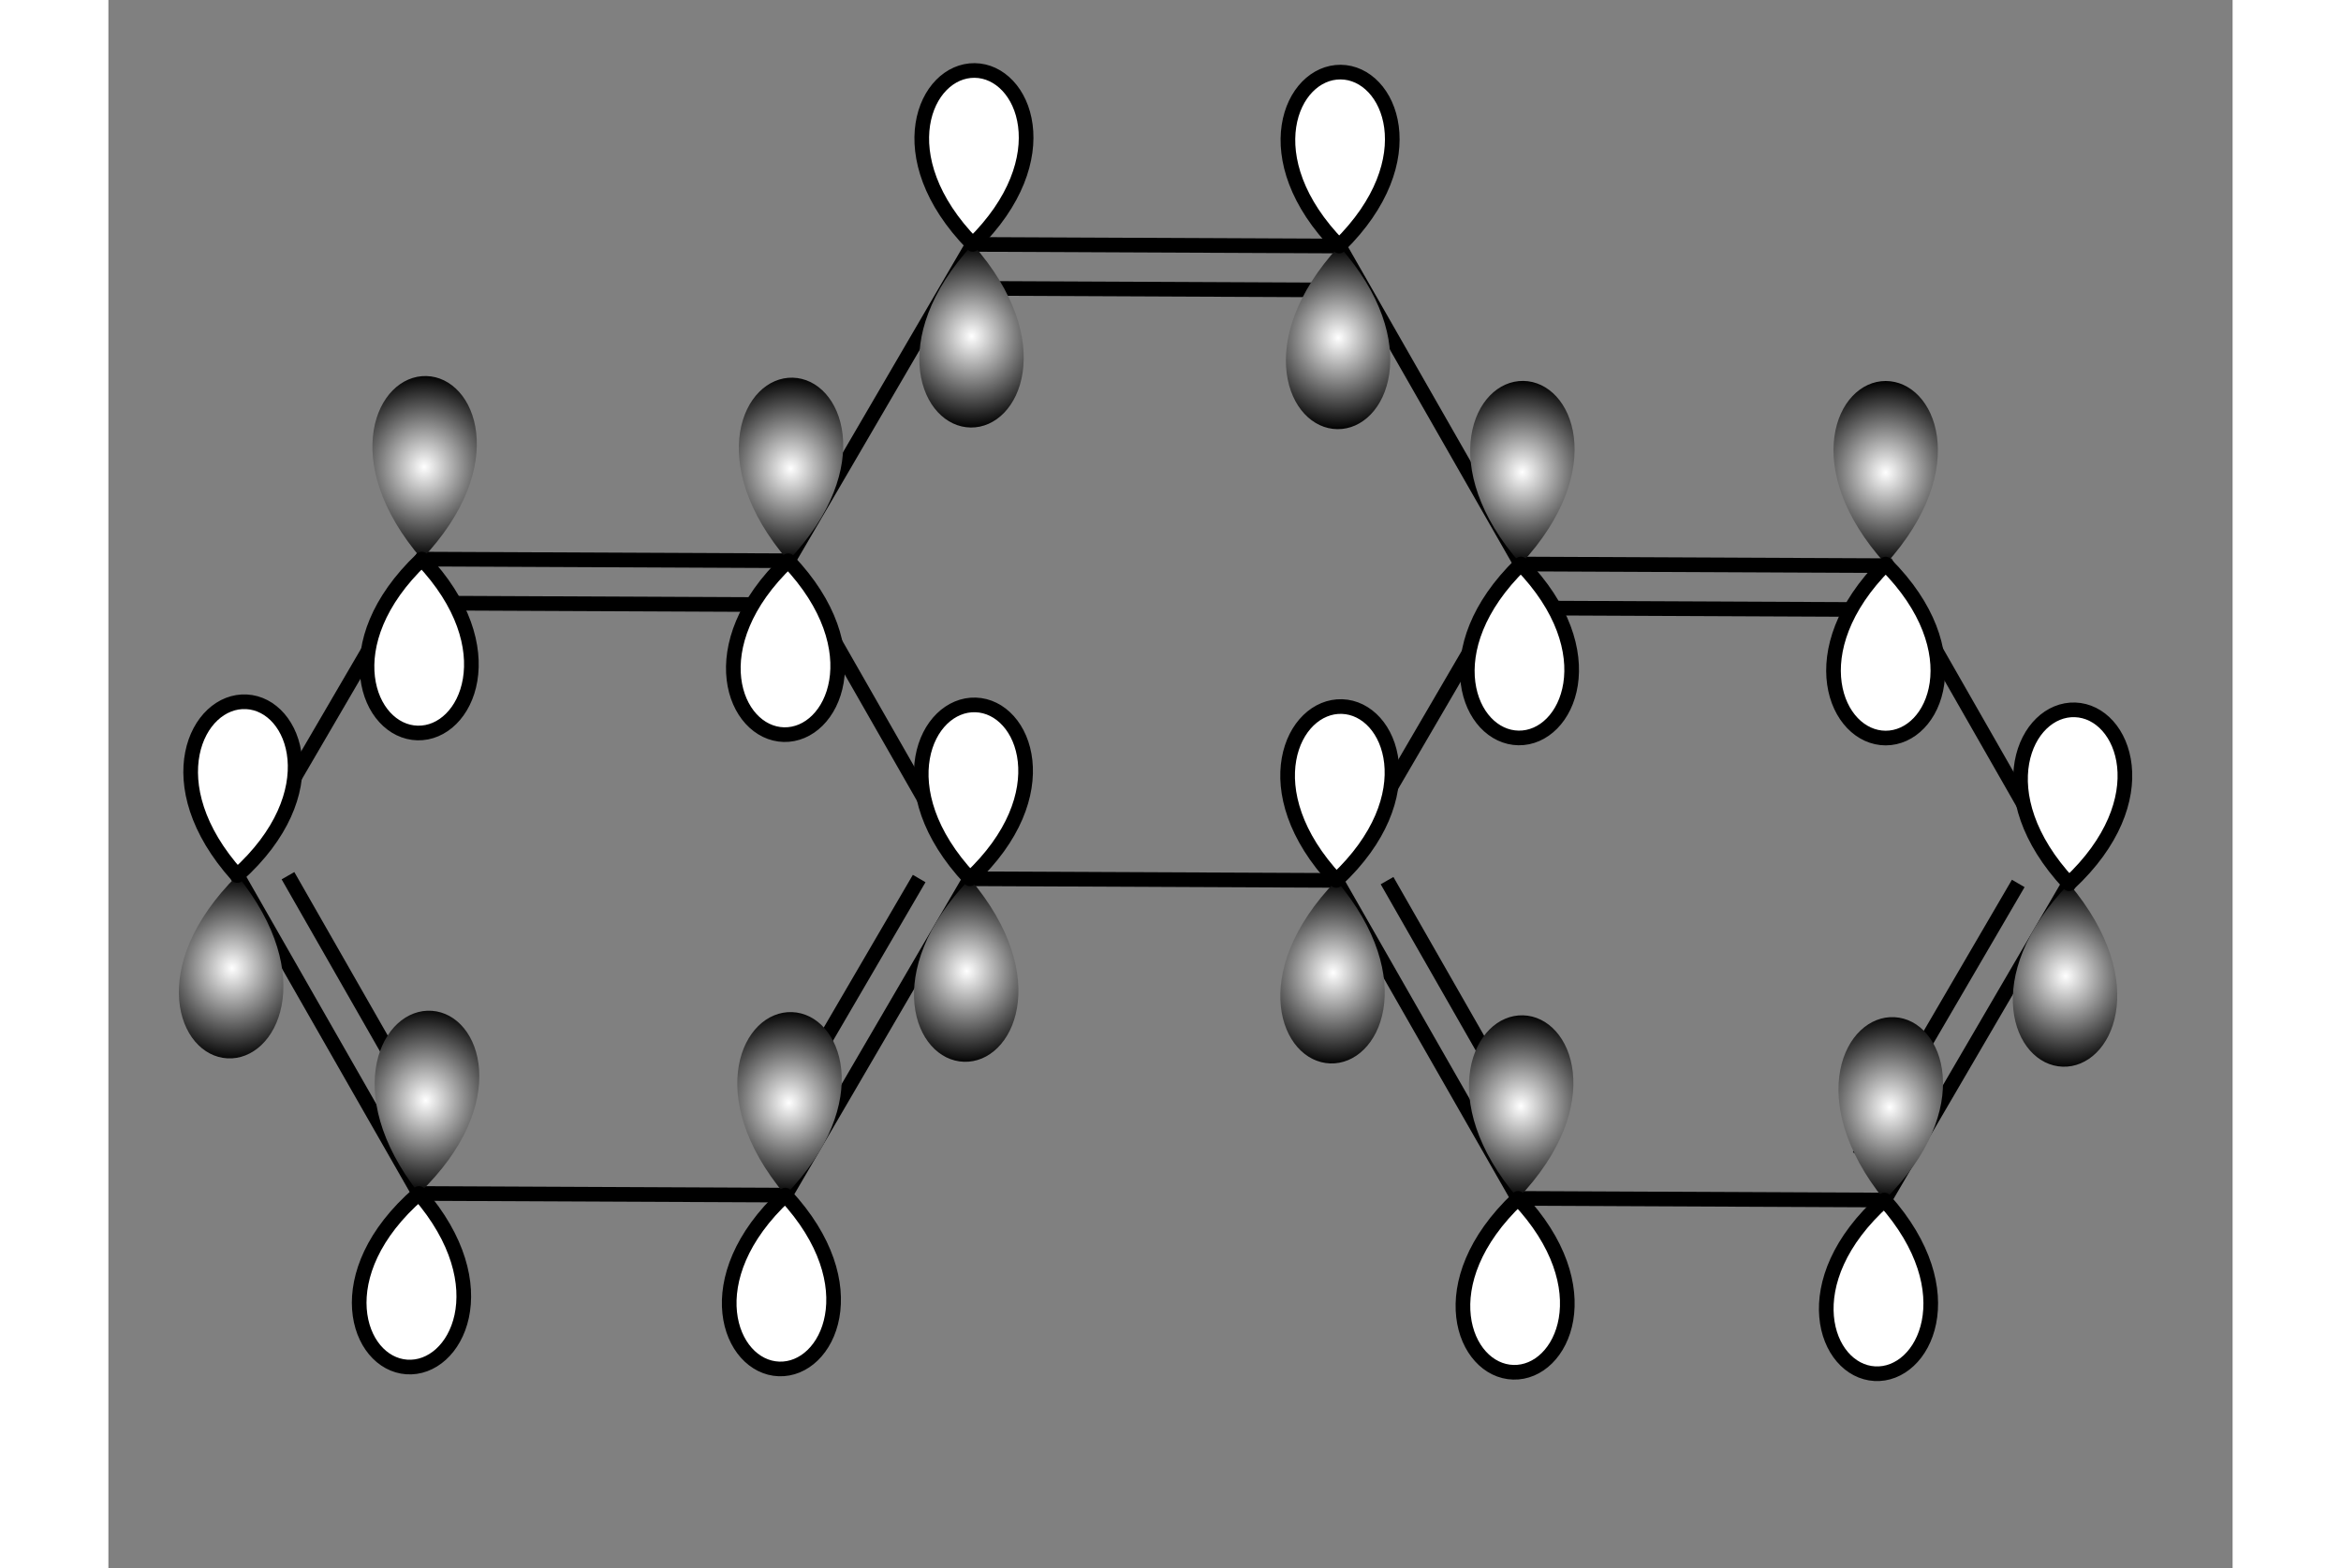 <?xml version="1.0" encoding="UTF-8" standalone="no"?>
<!-- IBoard SVG File -->

<svg
   viewBox="462.57 232.02 170.93 126.24"
   height="119.24"
   width="177.93"
   version="1.1"
   id="svg77"
   sodipodi:docname="12.svg"
   inkscape:export-filename="12.png"
   inkscape:export-xdpi="300"
   inkscape:export-ydpi="300"
   inkscape:version="1.3.2 (1:1.3.2+202311252150+091e20ef0f)"
   xmlns:inkscape="http://www.inkscape.org/namespaces/inkscape"
   xmlns:sodipodi="http://sodipodi.sourceforge.net/DTD/sodipodi-0.dtd"
   xmlns="http://www.w3.org/2000/svg"
   xmlns:svg="http://www.w3.org/2000/svg">
  <rect x="462.57" y="232.02" width="170.93" height="126.24" fill="#808080" stroke="none"/>
  <sodipodi:namedview
     id="namedview77"
     pagecolor="#ffffff"
     bordercolor="#000000"
     borderopacity="0.25"
     inkscape:showpageshadow="2"
     inkscape:pageopacity="0.0"
     inkscape:pagecheckerboard="0"
     inkscape:deskcolor="#d1d1d1"
     inkscape:zoom="4.6872367"
     inkscape:cx="88.964996"
     inkscape:cy="59.523343"
     inkscape:window-width="1466"
     inkscape:window-height="896"
     inkscape:window-x="70"
     inkscape:window-y="27"
     inkscape:window-maximized="1"
     inkscape:current-layer="svg77" />
  <!-- SVG File -->
  <polygon
     points="531.215,302.75 516.927,277.744 517.27,277.156 517.951,277.159 532.239,302.165 531.896,302.753 "
     style="fill:rgb(0,0,0);fill-opacity:1"
     id="polygon1" />
  <polygon
     points="576.568,278.011 562.057,302.888 561.376,302.885 561.038,302.294 575.549,277.417 576.23,277.42 "
     style="fill:rgb(0,0,0);fill-opacity:1"
     id="polygon2" />
  <polygon
     points="516.932,276.565 531.786,251.101 532.124,251.692 532.462,252.283 517.951,277.159 517.27,277.156 "
     style="fill:rgb(0,0,0);fill-opacity:1"
     id="polygon3" />
  <polygon
     points="561.947,251.236 576.573,276.832 576.23,277.42 575.549,277.417 561.261,252.412 561.604,251.824 "
     style="fill:rgb(0,0,0);fill-opacity:1"
     id="polygon4" />
  <polygon
     points="561.033,303.473 532.234,303.344 531.896,302.753 532.239,302.165 561.038,302.294 561.376,302.885 "
     style="fill:rgb(0,0,0);fill-opacity:1"
     id="polygon5" />
  <polygon
     points="606.053,276.964 621.017,303.151 620.336,303.148 619.655,303.145 605.367,278.14 605.71,277.552 "
     style="fill:rgb(0,0,0);fill-opacity:1"
     id="polygon6" />
  <polygon
     points="605.82,329.204 575.659,329.069 576.002,328.481 576.345,327.893 605.144,328.022 605.482,328.613 "
     style="fill:rgb(0,0,0);fill-opacity:1"
     id="polygon7" />
  <polygon
     points="517.379,328.808 487.218,328.673 487.561,328.085 487.904,327.497 516.703,327.626 517.041,328.217 "
     style="fill:rgb(0,0,0);fill-opacity:1"
     id="polygon8" />
  <polygon
     points="472.255,302.486 487.452,276.433 487.79,277.024 488.128,277.615 473.616,302.492 472.936,302.489 "
     style="fill:rgb(0,0,0);fill-opacity:1"
     id="polygon9" />
  <polygon
     points="487.452,276.433 516.932,276.565 517.27,277.156 516.927,277.744 488.128,277.615 487.79,277.024 "
     style="fill:rgb(0,0,0);fill-opacity:1"
     id="polygon10" />
  <polygon
     points="489.819,279.981 515.214,280.095 515.212,280.685 515.209,281.274 489.814,281.161 489.817,280.571 "
     style="fill:rgb(0,0,0);fill-opacity:1"
     id="polygon11" />
  <polygon
     points="487.218,328.673 472.255,302.486 472.936,302.489 473.616,302.492 487.904,327.497 487.561,328.085 "
     style="fill:rgb(0,0,0);fill-opacity:1"
     id="polygon12" />
  <polygon
     points="489.107,324.849 476.509,302.799 477.02,302.507 477.532,302.214 490.131,324.264 489.619,324.557 "
     style="fill:rgb(0,0,0);fill-opacity:1"
     id="polygon13" />
  <polygon
     points="532.234,303.344 517.379,328.808 517.041,328.217 516.703,327.626 531.215,302.75 531.896,302.753 "
     style="fill:rgb(0,0,0);fill-opacity:1"
     id="polygon14" />
  <polygon
     points="528.32,303.032 515.524,324.968 515.015,324.671 514.505,324.373 527.302,302.438 527.811,302.735 "
     style="fill:rgb(0,0,0);fill-opacity:1"
     id="polygon15" />
  <polygon
     points="531.786,251.101 561.947,251.236 561.604,251.824 561.261,252.412 532.462,252.283 532.124,251.692 "
     style="fill:rgb(0,0,0);fill-opacity:1"
     id="polygon16" />
  <polygon
     points="534.153,254.649 559.548,254.763 559.546,255.352 559.543,255.942 534.148,255.828 534.15,255.239 "
     style="fill:rgb(0,0,0);fill-opacity:1"
     id="polygon17" />
  <polygon
     points="576.573,276.832 606.053,276.964 605.71,277.552 605.367,278.14 576.568,278.011 576.23,277.42 "
     style="fill:rgb(0,0,0);fill-opacity:1"
     id="polygon18" />
  <polygon
     points="578.259,280.377 603.654,280.491 603.652,281.08 603.649,281.67 578.254,281.556 578.257,280.967 "
     style="fill:rgb(0,0,0);fill-opacity:1"
     id="polygon19" />
  <polygon
     points="575.659,329.069 561.033,303.473 561.376,302.885 562.057,302.888 576.345,327.893 576.002,328.481 "
     style="fill:rgb(0,0,0);fill-opacity:1"
     id="polygon20" />
  <polygon
     points="577.548,325.245 564.949,303.196 565.461,302.903 565.973,302.611 578.572,324.66 578.06,324.953 "
     style="fill:rgb(0,0,0);fill-opacity:1"
     id="polygon21" />
  <polygon
     points="621.017,303.151 605.82,329.204 605.482,328.613 605.144,328.022 619.655,303.145 620.336,303.148 "
     style="fill:rgb(0,0,0);fill-opacity:1"
     id="polygon22" />
  <polygon
     points="616.76,303.427 603.964,325.363 603.455,325.066 602.946,324.769 615.742,302.833 616.251,303.13 "
     style="fill:rgb(0,0,0);fill-opacity:1"
     id="polygon23" />
  <path
     d="M605.585 262.687 C 601.585 262.687,598.585 269.687,605.585 277.427 M605.585 262.687 C 609.585 262.687,612.585 269.687,605.585 277.427"
     fill="url(#gradient1)"
     id="path23" />
  <path
     d="M605.585 291.427 C 609.585 291.427,612.585 284.427,605.585 277.427 M605.585 291.427 C 601.585 291.427,598.585 284.427,605.585 277.427"
     style="fill:rgb(255,255,255);fill-opacity:1;stroke-width:1.179;stroke:rgb(0,0,0);"
     stroke-linecap="round"
     id="path24" />
  <path
     d="M619.822 317.88 C 623.82 318.019,627.062 311.128,620.336 303.148 M619.822 317.88 C 615.825 317.74,613.07 310.64,620.336 303.148"
     fill="url(#gradient2)"
     id="path25" />
  <path
     d="M620.824 289.157 C 616.826 289.017,613.584 295.909,620.336 303.148 M620.824 289.157 C 624.821 289.296,627.576 296.396,620.336 303.148"
     style="fill:rgb(255,255,255);fill-opacity:1;stroke-width:1.179;stroke:rgb(0,0,0);"
     stroke-linecap="round"
     id="path26" />
  <path
     d="M606.301 313.895 C 602.307 313.673,598.923 320.496,605.482 328.613 M606.301 313.895 C 610.295 314.118,612.901 321.274,605.482 328.613"
     fill="url(#gradient3)"
     id="path27" />
  <path
     d="M604.704 342.591 C 608.698 342.813,612.082 335.991,605.482 328.613 M604.704 342.591 C 600.71 342.369,598.104 335.213,605.482 328.613"
     style="fill:rgb(255,255,255);fill-opacity:1;stroke-width:1.179;stroke:rgb(0,0,0);"
     stroke-linecap="round"
     id="path28" />
  <path
     d="M576.407 313.746 C 572.409 313.637,569.217 320.551,576.002 328.481 M576.407 313.746 C 580.405 313.856,583.212 320.936,576.002 328.481"
     fill="url(#gradient4)"
     id="path29" />
  <path
     d="M575.617 342.476 C 579.615 342.586,582.807 335.671,576.002 328.481 M575.617 342.476 C 571.618 342.366,568.812 335.286,576.002 328.481"
     style="fill:rgb(255,255,255);fill-opacity:1;stroke-width:1.179;stroke:rgb(0,0,0);"
     stroke-linecap="round"
     id="path30" />
  <path
     d="M560.889 317.617 C 564.887 317.749,568.117 310.852,561.376 302.885 M560.889 317.617 C 556.892 317.485,554.124 310.39,561.376 302.885"
     fill="url(#gradient5)"
     id="path31" />
  <path
     d="M561.838 288.892 C 557.84 288.76,554.611 295.658,561.376 302.885 M561.838 288.892 C 565.836 289.024,568.603 296.12,561.376 302.885"
     style="fill:rgb(255,255,255);fill-opacity:1;stroke-width:1.179;stroke:rgb(0,0,0);"
     stroke-linecap="round"
     id="path32" />
  <path
     d="M531.413 317.485 C 535.411 317.616,538.639 310.718,531.896 302.753 M531.413 317.485 C 527.416 317.355,524.646 310.26,531.896 302.753"
     fill="url(#gradient6)"
     id="path33" />
  <path
     d="M532.354 288.76 C 528.356 288.63,525.129 295.528,531.896 302.753 M532.354 288.76 C 536.352 288.891,539.121 295.986,531.896 302.753"
     style="fill:rgb(255,255,255);fill-opacity:1;stroke-width:1.179;stroke:rgb(0,0,0);"
     stroke-linecap="round"
     id="path34" />
  <path
     d="M517.583 313.487 C 513.586 313.34,510.331 320.225,517.041 328.217 M517.583 313.487 C 521.581 313.634,524.321 320.74,517.041 328.217"
     fill="url(#gradient7)"
     id="path35" />
  <path
     d="M516.526 342.208 C 520.523 342.355,523.779 335.47,517.041 328.217 M516.526 342.208 C 512.529 342.061,509.788 334.955,517.041 328.217"
     style="fill:rgb(255,255,255);fill-opacity:1;stroke-width:1.179;stroke:rgb(0,0,0);"
     stroke-linecap="round"
     id="path36" />
  <path
     d="M488.599 313.382 C 484.609 313.1,481.123 319.872,487.561 328.085 M488.599 313.382 C 492.589 313.664,495.089 320.857,487.561 328.085"
     fill="url(#gradient8)"
     id="path37" />
  <path
     d="M486.576 342.05 C 490.566 342.332,494.051 335.56,487.561 328.085 M486.576 342.05 C 482.586 341.769,480.086 334.575,487.561 328.085"
     style="fill:rgb(255,255,255);fill-opacity:1;stroke-width:1.179;stroke:rgb(0,0,0);"
     stroke-linecap="round"
     id="path38" />
  <path
     d="M472.147 317.208 C 476.142 317.422,479.512 310.592,472.936 302.489 M472.147 317.208 C 468.153 316.994,465.532 309.843,472.936 302.489"
     fill="url(#gradient9)"
     id="path39" />
  <path
     d="M473.684 288.509 C 469.69 288.295,466.32 295.124,472.936 302.489 M473.684 288.509 C 477.678 288.723,480.3 295.873,472.936 302.489"
     style="fill:rgb(255,255,255);fill-opacity:1;stroke-width:1.179;stroke:rgb(0,0,0);"
     stroke-linecap="round"
     id="path40" />
  <path
     d="M488.153 262.289 C 484.154 262.19,480.983 269.114,487.79 277.024 M488.153 262.289 C 492.152 262.387,494.978 269.459,487.79 277.024"
     fill="url(#gradient10)"
     id="path41" />
  <path
     d="M487.445 291.02 C 491.444 291.118,494.616 284.194,487.79 277.024 M487.445 291.02 C 483.447 290.922,480.62 283.85,487.79 277.024"
     style="fill:rgb(255,255,255);fill-opacity:1;stroke-width:1.179;stroke:rgb(0,0,0);"
     stroke-linecap="round"
     id="path42" />
  <path
     d="M517.638 262.421 C 513.639 262.321,510.465 269.244,517.27 277.156 M517.638 262.421 C 521.636 262.521,524.461 269.593,517.27 277.156"
     fill="url(#gradient11)"
     id="path43" />
  <path
     d="M516.921 291.152 C 520.919 291.252,524.093 284.329,517.27 277.156 M516.921 291.152 C 512.922 291.052,510.097 283.979,517.27 277.156"
     style="fill:rgb(255,255,255);fill-opacity:1;stroke-width:1.179;stroke:rgb(0,0,0);"
     stroke-linecap="round"
     id="path44" />
  <path
     d="M531.962 266.431 C 535.961 266.475,539.038 259.508,532.124 251.692 M531.962 266.431 C 527.962 266.387,525.039 259.354,532.124 251.692"
     fill="url(#gradient12)"
     id="path45" />
  <path
     d="M532.278 237.693 C 528.278 237.649,525.201 244.615,532.124 251.692 M532.278 237.693 C 536.278 237.737,539.2 244.769,532.124 251.692"
     style="fill:rgb(255,255,255);fill-opacity:1;stroke-width:1.179;stroke:rgb(0,0,0);"
     stroke-linecap="round"
     id="path46" />
  <path
     d="M561.469 266.563 C 565.469 266.6,568.533 259.628,561.604 251.824 M561.469 266.563 C 557.469 266.527,554.533 259.5,561.604 251.824"
     fill="url(#gradient13)"
     id="path47" />
  <path
     d="M561.732 237.824 C 557.732 237.788,554.668 244.76,561.604 251.824 M561.732 237.824 C 565.732 237.861,568.668 244.888,561.604 251.824"
     style="fill:rgb(255,255,255);fill-opacity:1;stroke-width:1.179;stroke:rgb(0,0,0);"
     stroke-linecap="round"
     id="path48" />
  <path
     d="M576.425 262.681 C 572.425 262.628,569.333 269.588,576.23 277.42 M576.425 262.681 C 580.425 262.734,583.332 269.773,576.23 277.42"
     fill="url(#gradient14)"
     id="path49" />
  <path
     d="M576.045 291.419 C 580.044 291.472,583.137 284.512,576.23 277.42 M576.045 291.419 C 572.045 291.366,569.138 284.327,576.23 277.42"
     style="fill:rgb(255,255,255);fill-opacity:1;stroke-width:1.179;stroke:rgb(0,0,0);"
     stroke-linecap="round"
     id="path50" />
  <defs
     id="defs77">
    <radialGradient
       id="gradient1"
       cx="50%"
       cy="50%"
       r="50%"
       fx="50%"
       fy="50%">
      <stop
         style="stop-color:rgb(255,255,255);stop-opacity:1"
         offset="0%"
         id="stop50" />
      <stop
         style="stop-color:rgb(0,0,0);stop-opacity:1"
         offset="100%"
         id="stop51" />
    </radialGradient>
    <radialGradient
       id="gradient2"
       cx="50%"
       cy="50%"
       r="50%"
       fx="50%"
       fy="50%">
      <stop
         style="stop-color:rgb(255,255,255);stop-opacity:1"
         offset="0%"
         id="stop52" />
      <stop
         style="stop-color:rgb(0,0,0);stop-opacity:1"
         offset="100%"
         id="stop53" />
    </radialGradient>
    <radialGradient
       id="gradient3"
       cx="50%"
       cy="50%"
       r="50%"
       fx="50%"
       fy="50%">
      <stop
         style="stop-color:rgb(255,255,255);stop-opacity:1"
         offset="0%"
         id="stop54" />
      <stop
         style="stop-color:rgb(0,0,0);stop-opacity:1"
         offset="100%"
         id="stop55" />
    </radialGradient>
    <radialGradient
       id="gradient4"
       cx="50%"
       cy="50%"
       r="50%"
       fx="50%"
       fy="50%">
      <stop
         style="stop-color:rgb(255,255,255);stop-opacity:1"
         offset="0%"
         id="stop56" />
      <stop
         style="stop-color:rgb(0,0,0);stop-opacity:1"
         offset="100%"
         id="stop57" />
    </radialGradient>
    <radialGradient
       id="gradient5"
       cx="50%"
       cy="50%"
       r="50%"
       fx="50%"
       fy="50%">
      <stop
         style="stop-color:rgb(255,255,255);stop-opacity:1"
         offset="0%"
         id="stop58" />
      <stop
         style="stop-color:rgb(0,0,0);stop-opacity:1"
         offset="100%"
         id="stop59" />
    </radialGradient>
    <radialGradient
       id="gradient6"
       cx="50%"
       cy="50%"
       r="50%"
       fx="50%"
       fy="50%">
      <stop
         style="stop-color:rgb(255,255,255);stop-opacity:1"
         offset="0%"
         id="stop60" />
      <stop
         style="stop-color:rgb(0,0,0);stop-opacity:1"
         offset="100%"
         id="stop61" />
    </radialGradient>
    <radialGradient
       id="gradient7"
       cx="50%"
       cy="50%"
       r="50%"
       fx="50%"
       fy="50%">
      <stop
         style="stop-color:rgb(255,255,255);stop-opacity:1"
         offset="0%"
         id="stop62" />
      <stop
         style="stop-color:rgb(0,0,0);stop-opacity:1"
         offset="100%"
         id="stop63" />
    </radialGradient>
    <radialGradient
       id="gradient8"
       cx="50%"
       cy="50%"
       r="50%"
       fx="50%"
       fy="50%">
      <stop
         style="stop-color:rgb(255,255,255);stop-opacity:1"
         offset="0%"
         id="stop64" />
      <stop
         style="stop-color:rgb(0,0,0);stop-opacity:1"
         offset="100%"
         id="stop65" />
    </radialGradient>
    <radialGradient
       id="gradient9"
       cx="50%"
       cy="50%"
       r="50%"
       fx="50%"
       fy="50%">
      <stop
         style="stop-color:rgb(255,255,255);stop-opacity:1"
         offset="0%"
         id="stop66" />
      <stop
         style="stop-color:rgb(0,0,0);stop-opacity:1"
         offset="100%"
         id="stop67" />
    </radialGradient>
    <radialGradient
       id="gradient10"
       cx="50%"
       cy="50%"
       r="50%"
       fx="50%"
       fy="50%">
      <stop
         style="stop-color:rgb(255,255,255);stop-opacity:1"
         offset="0%"
         id="stop68" />
      <stop
         style="stop-color:rgb(0,0,0);stop-opacity:1"
         offset="100%"
         id="stop69" />
    </radialGradient>
    <radialGradient
       id="gradient11"
       cx="50%"
       cy="50%"
       r="50%"
       fx="50%"
       fy="50%">
      <stop
         style="stop-color:rgb(255,255,255);stop-opacity:1"
         offset="0%"
         id="stop70" />
      <stop
         style="stop-color:rgb(0,0,0);stop-opacity:1"
         offset="100%"
         id="stop71" />
    </radialGradient>
    <radialGradient
       id="gradient12"
       cx="50%"
       cy="50%"
       r="50%"
       fx="50%"
       fy="50%">
      <stop
         style="stop-color:rgb(255,255,255);stop-opacity:1"
         offset="0%"
         id="stop72" />
      <stop
         style="stop-color:rgb(0,0,0);stop-opacity:1"
         offset="100%"
         id="stop73" />
    </radialGradient>
    <radialGradient
       id="gradient13"
       cx="50%"
       cy="50%"
       r="50%"
       fx="50%"
       fy="50%">
      <stop
         style="stop-color:rgb(255,255,255);stop-opacity:1"
         offset="0%"
         id="stop74" />
      <stop
         style="stop-color:rgb(0,0,0);stop-opacity:1"
         offset="100%"
         id="stop75" />
    </radialGradient>
    <radialGradient
       id="gradient14"
       cx="50%"
       cy="50%"
       r="50%"
       fx="50%"
       fy="50%">
      <stop
         style="stop-color:rgb(255,255,255);stop-opacity:1"
         offset="0%"
         id="stop76" />
      <stop
         style="stop-color:rgb(0,0,0);stop-opacity:1"
         offset="100%"
         id="stop77" />
    </radialGradient>
  </defs>
</svg>
